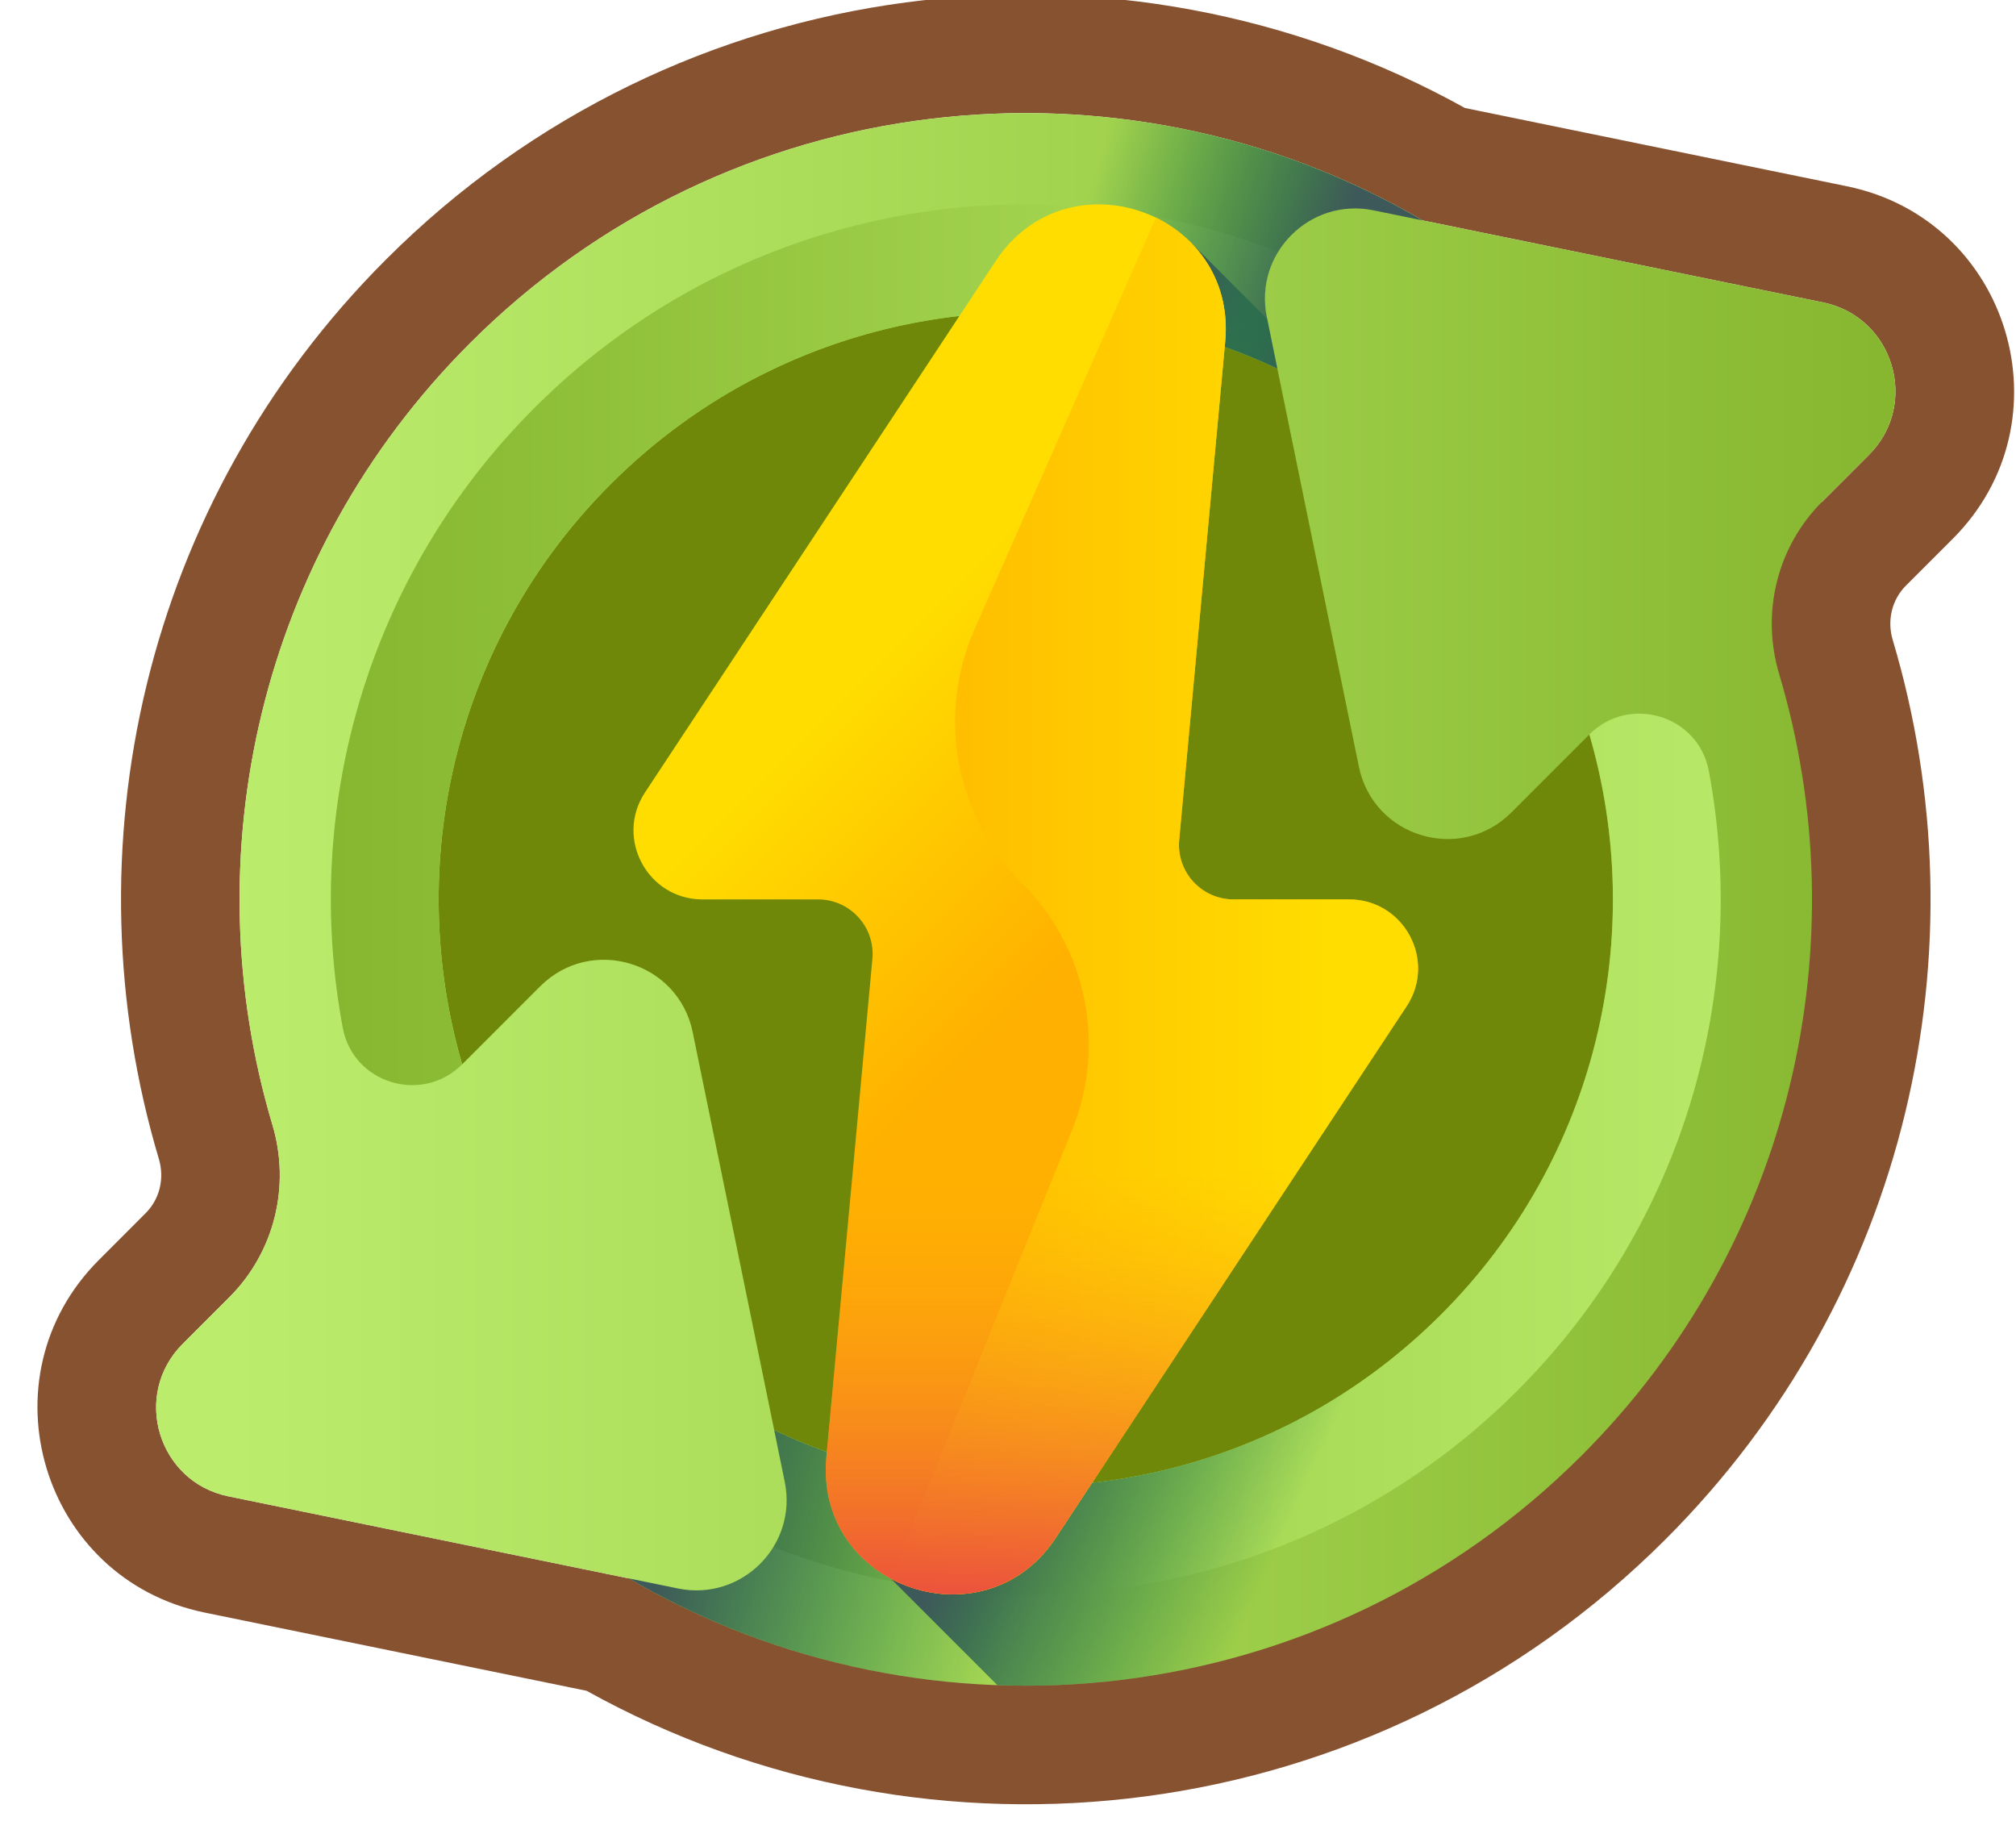<svg width="34" height="31" viewBox="0 0 34 31" fill="none" xmlns="http://www.w3.org/2000/svg">
    <g clip-path="url(#clip0_65_3779)">
        <path fill-rule="evenodd" clip-rule="evenodd"
            d="M24.376 22.093C24.352 22.119 24.327 22.144 24.302 22.169C23.994 22.477 23.669 22.761 23.332 23.021C22.992 23.282 22.639 23.519 22.275 23.731L22.427 21.18C22.585 21.046 22.738 20.904 22.888 20.755C23.26 20.382 23.587 19.983 23.868 19.564L22.574 18.709L24.314 18.813C24.339 18.764 24.364 18.715 24.388 18.666M24.376 22.093L24.539 19.363L24.376 22.093ZM24.539 19.363L24.849 18.894L25.391 18.072C25.525 17.869 25.634 17.655 25.717 17.431C25.915 16.904 25.959 16.356 25.875 15.835C26.242 15.667 26.59 15.428 26.904 15.115L27.196 14.823C27.168 14.001 27.037 13.181 26.805 12.385L25.489 13.701C25.373 13.817 25.246 13.909 25.113 13.979C25.127 14.075 25.14 14.17 25.151 14.266C25.088 14.192 25.021 14.12 24.951 14.052C24.918 14.064 24.886 14.075 24.852 14.085C24.118 14.306 23.28 13.938 22.989 13.175C22.959 13.097 22.935 13.015 22.918 12.929L22.785 15.167C22.811 15.168 22.838 15.169 22.864 15.172C23.405 15.222 23.8 15.63 23.894 16.11M25.15 16.076C25.109 16.435 25.043 16.793 24.952 17.145C24.906 17.324 24.854 17.502 24.795 17.678C24.795 17.678 24.795 17.678 24.795 17.678C24.745 17.828 24.69 17.977 24.631 18.124C24.557 18.308 24.476 18.488 24.388 18.666M2.679 19.542C1.129 14.348 2.402 8.484 6.51 4.376C11.441 -0.555 18.902 -1.403 24.706 1.821L31.148 3.141M31.148 3.141C33.899 3.704 34.918 7.101 32.933 9.086L32.143 9.876C31.913 10.106 31.82 10.454 31.921 10.792C33.471 15.985 32.198 21.85 28.09 25.957C23.159 30.888 15.698 31.736 9.893 28.512L3.452 27.193C0.701 26.629 -0.318 23.233 1.667 21.248C1.667 21.248 1.667 21.247 1.667 21.248L2.457 20.457C2.687 20.228 2.78 19.88 2.679 19.542M3.081 22.662L3.871 21.872C4.63 21.113 4.902 19.998 4.595 18.97C3.247 14.452 4.356 9.358 7.924 5.79C12.28 1.434 18.914 0.743 23.993 3.717L30.747 5.1C31.936 5.344 32.378 6.813 31.519 7.672L30.729 8.462M10.607 26.617L3.853 25.233C2.663 24.99 2.222 23.52 3.081 22.662"
            fill="#875230" />
        <circle cx="17.3" cy="15.167" r="12" fill="#6F880A" />
        <path
            d="M30.747 5.1L23.993 3.717C18.914 0.743 12.28 1.434 7.924 5.79C4.356 9.358 3.247 14.452 4.595 18.97C4.902 19.998 4.63 21.113 3.871 21.872L3.081 22.662C2.222 23.52 2.663 24.99 3.853 25.233L10.607 26.617C15.686 29.59 22.32 28.899 26.676 24.543C30.244 20.976 31.353 15.881 30.005 11.364C29.698 10.335 29.97 9.221 30.729 8.462L31.519 7.672C32.378 6.813 31.936 5.344 30.747 5.1ZM22.918 12.929C23.162 14.119 24.631 14.56 25.489 13.701L26.805 12.385C27.785 15.744 26.951 19.52 24.302 22.169C21.261 25.21 16.733 25.859 13.057 24.116L11.682 17.404C11.438 16.215 9.969 15.774 9.111 16.632L7.795 17.948C6.815 14.589 7.649 10.813 10.298 8.165C13.339 5.123 17.867 4.475 21.543 6.217L22.918 12.929Z"
            fill="url(#paint0_linear_65_3779)" />
        <path
            d="M12.153 4.634C11.018 5.188 9.955 5.937 9.013 6.879C6.17 9.722 5.093 13.661 5.781 17.334C5.957 18.273 7.12 18.623 7.794 17.948C6.815 14.589 7.649 10.813 10.298 8.165C11.127 7.336 12.066 6.685 13.069 6.211C15.744 4.947 18.869 4.949 21.543 6.216L21.364 5.346C21.282 4.942 21.365 4.557 21.557 4.244C18.524 3.063 15.1 3.193 12.153 4.634ZM26.805 12.385C27.785 15.744 26.951 19.52 24.302 22.169C23.993 22.477 23.669 22.761 23.332 23.021C20.35 25.317 16.36 25.682 13.057 24.117L13.235 24.987C13.318 25.391 13.235 25.777 13.043 26.089C16.656 27.496 20.826 27.042 24.08 24.728C24.609 24.353 25.114 23.928 25.587 23.454C28.43 20.612 29.507 16.673 28.819 12.999C28.643 12.061 27.48 11.71 26.805 12.385Z"
            fill="url(#paint1_linear_65_3779)" />
        <path
            d="M24.71 26.165L22.275 23.73C19.449 25.375 15.983 25.503 13.057 24.116L13.235 24.987C13.455 26.059 12.507 27.006 11.436 26.787L10.607 26.617C14.971 29.171 20.481 29.02 24.71 26.165Z"
            fill="url(#paint2_linear_65_3779)" />
        <path
            d="M27.673 23.428H22.762C20.911 24.655 18.738 25.193 16.605 25.044L15.026 26.622L16.821 28.417C20.372 28.545 23.965 27.254 26.676 24.543C27.033 24.186 27.365 23.814 27.673 23.428Z"
            fill="url(#paint3_linear_65_3779)" />
        <path
            d="M11.378 3.299L13.931 5.853C16.4 4.962 19.151 5.084 21.543 6.217L21.365 5.346C21.145 4.275 22.093 3.327 23.164 3.547L23.993 3.717C20.125 1.452 15.356 1.313 11.378 3.299Z"
            fill="url(#paint4_linear_65_3779)" />
        <path
            d="M21.543 6.216L21.371 5.378L20.105 4.112V5.669C20.595 5.813 21.076 5.995 21.543 6.216Z"
            fill="url(#paint5_linear_65_3779)" />
        <path
            d="M22.751 15.167H20.803C20.262 15.167 19.837 14.702 19.887 14.163L20.663 5.761C20.865 3.571 18.004 2.566 16.792 4.402L10.878 13.363C10.368 14.136 10.922 15.167 11.849 15.167H13.797C14.338 15.167 14.762 15.632 14.713 16.171L13.937 24.572C13.735 26.763 16.596 27.767 17.807 25.931L23.722 16.97C24.232 16.197 23.678 15.167 22.751 15.167Z"
            fill="url(#paint6_linear_65_3779)" />
        <path
            d="M22.751 15.167H20.803C20.262 15.167 19.837 14.702 19.887 14.163L20.663 5.761C20.754 4.772 20.221 4.025 19.496 3.671L16.435 10.613C15.793 12.067 16.111 13.765 17.235 14.889C18.327 15.981 18.661 17.62 18.082 19.052L15.026 26.622C15.914 27.099 17.123 26.968 17.807 25.931L23.722 16.97C24.232 16.197 23.678 15.167 22.751 15.167Z"
            fill="url(#paint7_linear_65_3779)" />
        <path
            d="M14.554 17.887L13.937 24.572C13.735 26.763 16.596 27.767 17.807 25.931L23.116 17.887H14.554V17.887Z"
            fill="url(#paint8_linear_65_3779)" />
    </g>
    <defs>
        <linearGradient id="paint0_linear_65_3779" x1="3.911" y1="15.167" x2="38.558"
            y2="15.167" gradientUnits="userSpaceOnUse">
            <stop stop-color="#BBEC6C" />
            <stop offset="0.29" stop-color="#ABDC59" />
            <stop offset="0.873" stop-color="#82B22A" />
            <stop offset="1" stop-color="#78A91F" />
        </linearGradient>
        <linearGradient id="paint1_linear_65_3779" x1="31.431" y1="15.167" x2="-0.711"
            y2="15.167" gradientUnits="userSpaceOnUse">
            <stop stop-color="#BBEC6C" />
            <stop offset="0.29" stop-color="#ABDC59" />
            <stop offset="0.873" stop-color="#82B22A" />
            <stop offset="1" stop-color="#78A91F" />
        </linearGradient>
        <linearGradient id="paint2_linear_65_3779" x1="17.495" y1="25.69" x2="11.808"
            y2="24.075" gradientUnits="userSpaceOnUse">
            <stop stop-color="#026841" stop-opacity="0" />
            <stop offset="0.238" stop-color="#076743" stop-opacity="0.238" />
            <stop offset="0.52" stop-color="#156349" stop-opacity="0.52" />
            <stop offset="0.823" stop-color="#2D5D52" stop-opacity="0.823" />
            <stop offset="1" stop-color="#3E5959" />
        </linearGradient>
        <linearGradient id="paint3_linear_65_3779" x1="21.765" y1="25.704" x2="17.126"
            y2="23.595" gradientUnits="userSpaceOnUse">
            <stop stop-color="#026841" stop-opacity="0" />
            <stop offset="0.238" stop-color="#076743" stop-opacity="0.238" />
            <stop offset="0.52" stop-color="#156349" stop-opacity="0.52" />
            <stop offset="0.823" stop-color="#2D5D52" stop-opacity="0.823" />
            <stop offset="1" stop-color="#3E5959" />
        </linearGradient>
        <linearGradient id="paint4_linear_65_3779" x1="18.023" y1="4.322" x2="22.08"
            y2="5.632" gradientUnits="userSpaceOnUse">
            <stop stop-color="#026841" stop-opacity="0" />
            <stop offset="0.238" stop-color="#076743" stop-opacity="0.238" />
            <stop offset="0.52" stop-color="#156349" stop-opacity="0.52" />
            <stop offset="0.823" stop-color="#2D5D52" stop-opacity="0.823" />
            <stop offset="1" stop-color="#3E5959" />
        </linearGradient>
        <linearGradient id="paint5_linear_65_3779" x1="22.404" y1="5.978" x2="20.003"
            y2="4.842" gradientUnits="userSpaceOnUse">
            <stop stop-color="#026841" stop-opacity="0" />
            <stop offset="0.238" stop-color="#076743" stop-opacity="0.238" />
            <stop offset="0.52" stop-color="#156349" stop-opacity="0.52" />
            <stop offset="0.823" stop-color="#2D5D52" stop-opacity="0.823" />
            <stop offset="1" stop-color="#3E5959" />
        </linearGradient>
        <linearGradient id="paint6_linear_65_3779" x1="14.032" y1="11.899" x2="18.189"
            y2="16.056" gradientUnits="userSpaceOnUse">
            <stop stop-color="#FFDD00" />
            <stop offset="1" stop-color="#FFB000" />
        </linearGradient>
        <linearGradient id="paint7_linear_65_3779" x1="22.414" y1="15.279" x2="13.242"
            y2="15.279" gradientUnits="userSpaceOnUse">
            <stop stop-color="#FFDD00" />
            <stop offset="1" stop-color="#FFB000" />
        </linearGradient>
        <linearGradient id="paint8_linear_65_3779" x1="18.522" y1="19.704" x2="18.522"
            y2="27.386" gradientUnits="userSpaceOnUse">
            <stop stop-color="#FEA613" stop-opacity="0" />
            <stop offset="1" stop-color="#E94444" />
        </linearGradient>
        <clipPath id="clip0_65_3779">
            <rect width="34" height="31" fill="white" />
        </clipPath>
    </defs>
</svg>